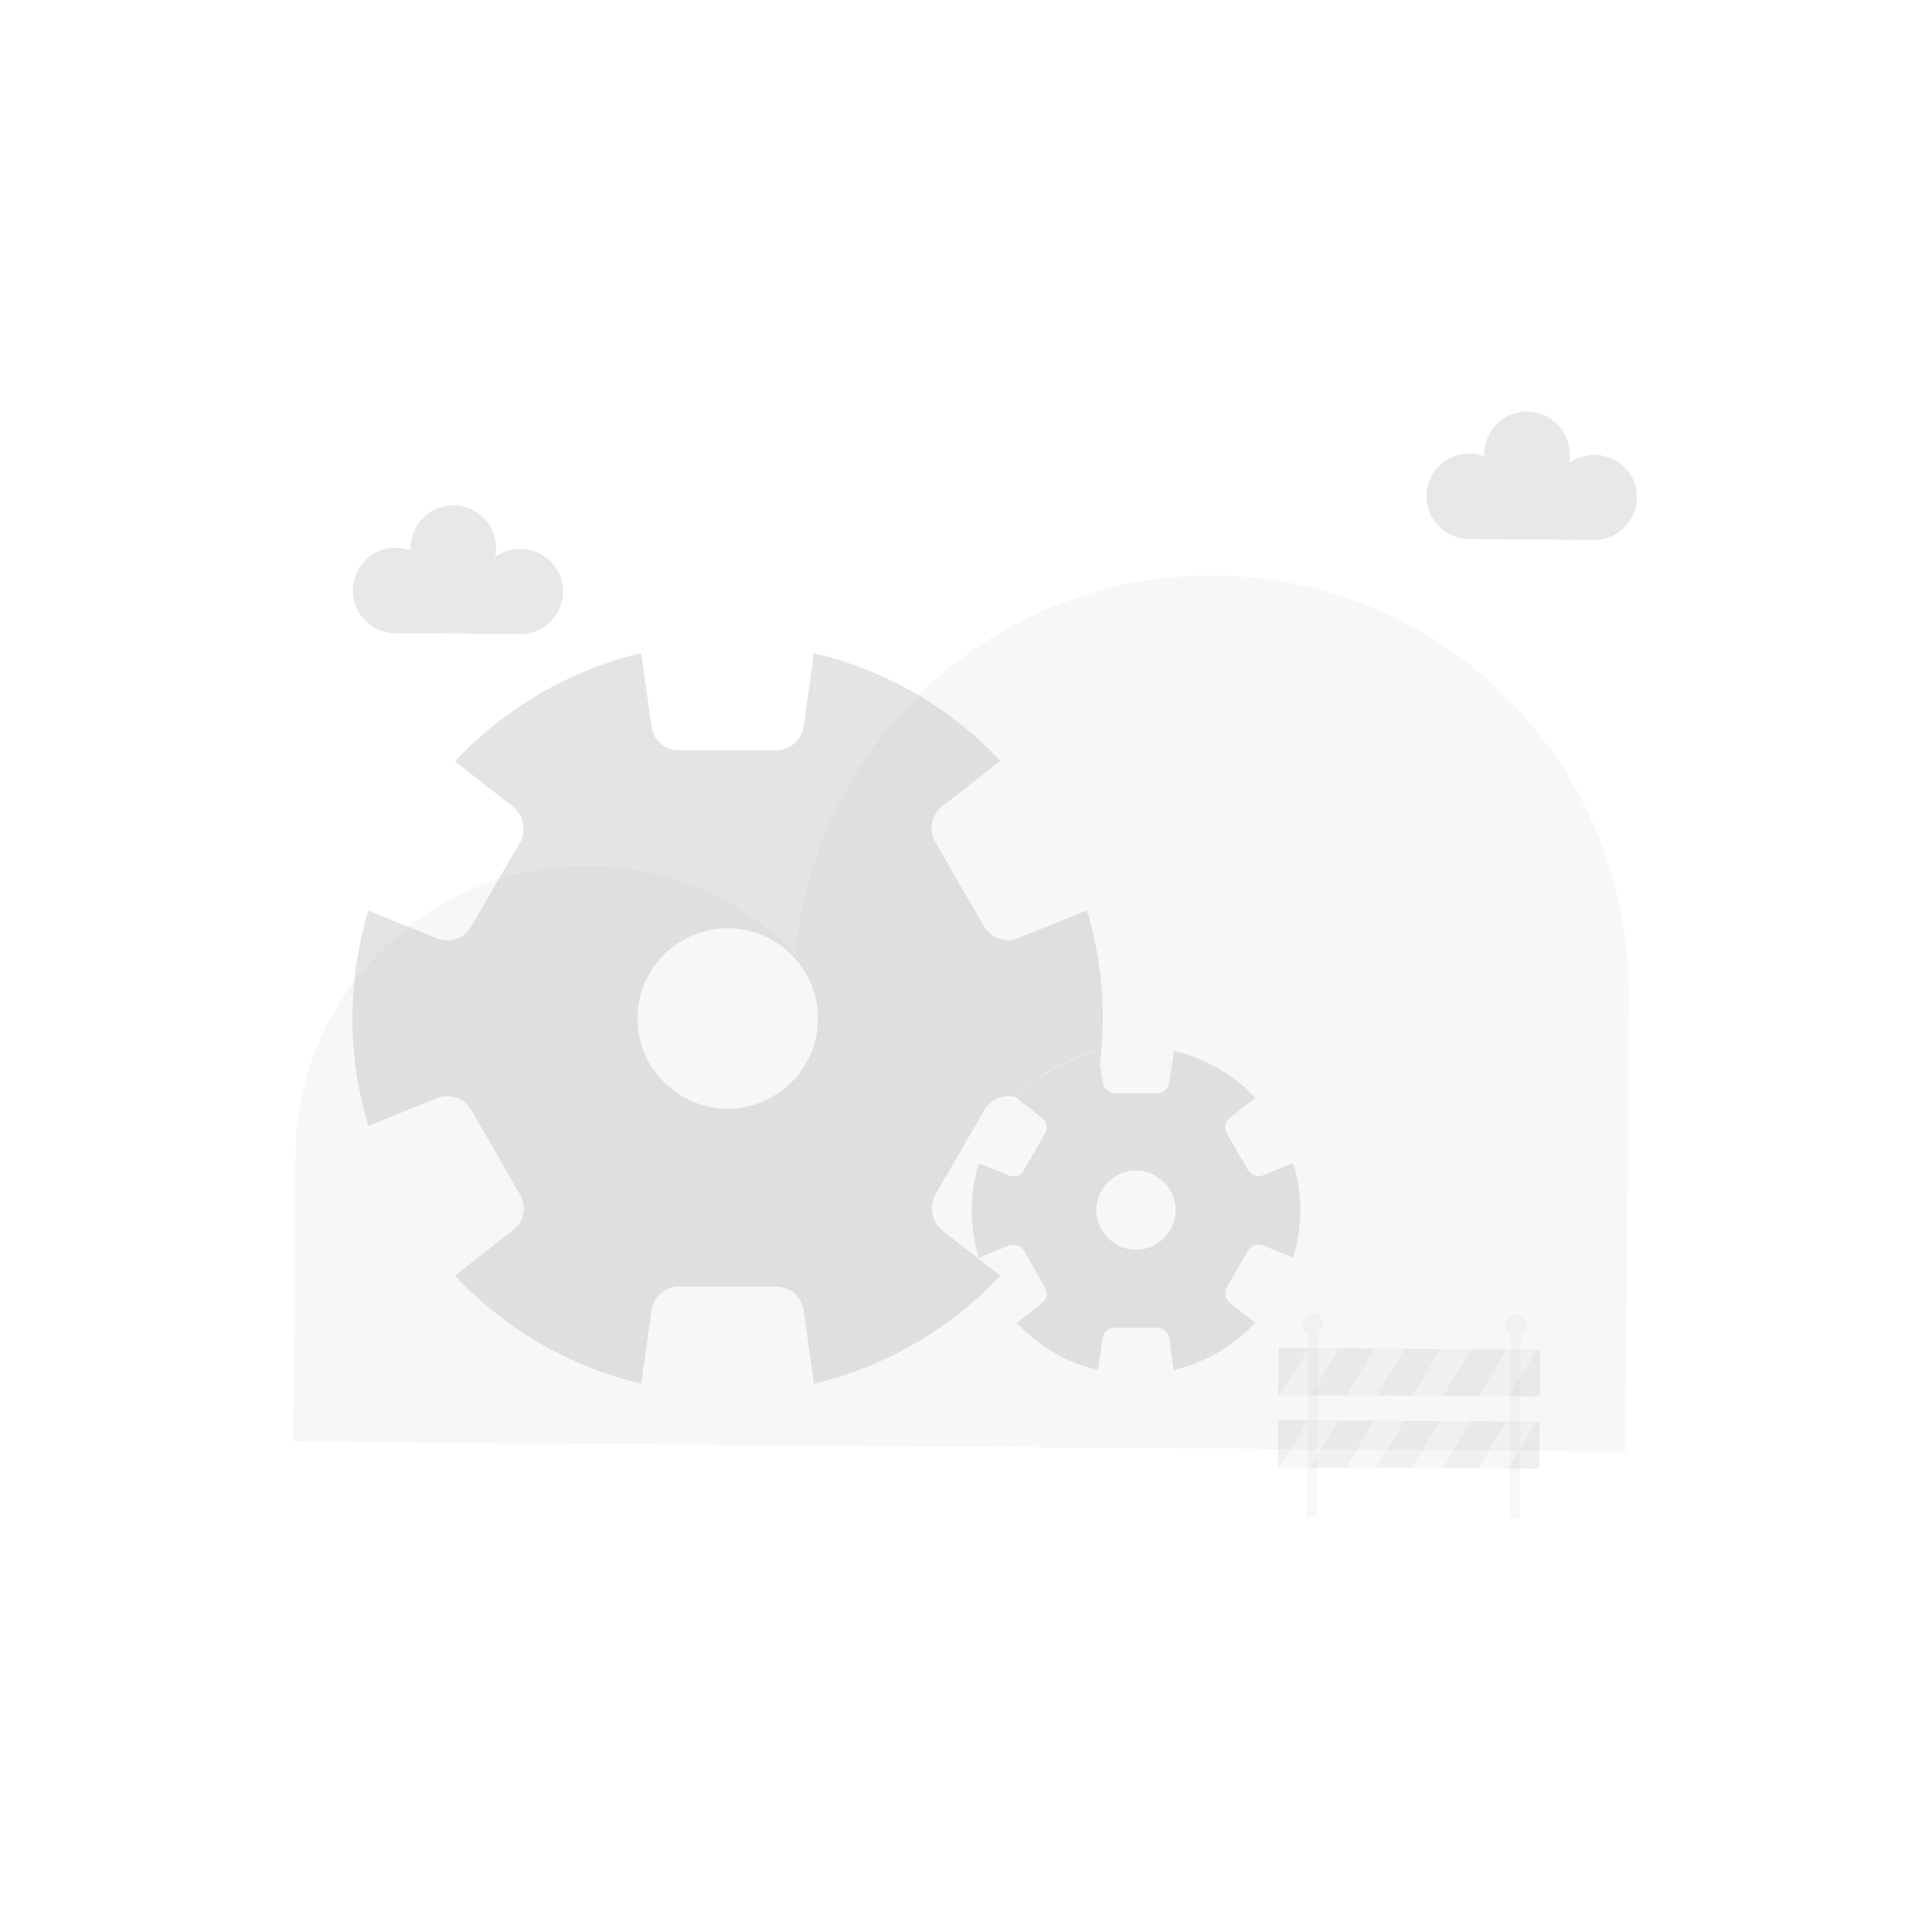 <svg xml:space="preserve" style="enable-background:new 0 0 1024 1024;"
     viewBox="0 0 1024 1024" y="0px" x="0px"
     xmlns="http://www.w3.org/2000/svg" id="图层_1" version="1.1">
<style type="text/css">
	.st0{opacity:0.1;fill:#B3B3B3;enable-background:new    ;}
	.st1{opacity:0.3;fill:#B3B3B3;enable-background:new    ;}
	.st2{opacity:0.1;}
	.st3{fill:#B3B3B3;}
	.st4{opacity:0.35;fill:#B3B3B3;enable-background:new    ;}
</style>
    <g>
	<g>
		<path d="M643.7,305L643.7,305c-115.9-0.9-211.6,87.4-222.1,200.8c-27.7-28.6-66.6-46.6-109.6-46.9l0,0
			c-85.2-0.6-154.8,67.9-155.4,153.1l-1.2,152.1l263.4,2l45.1,0.3l397.6,3l1.8-241.3C864.3,405.8,765.9,305.9,643.7,305z"
              class="st0"></path>
        <path d="M275.9,290.9c-5.1,0-9.8,1.7-13.5,4.3c0.3-1.5,0.5-3,0.5-4.5c0.2-12.5-9.9-22.7-22.5-22.8
			c-12.6-0.1-22.6,9.9-22.8,22.5c0,0.5,0,0.9,0,1.4c-2.4-0.9-5.1-1.5-7.8-1.5c-12.4-0.2-22.6,9.9-22.8,22.5
			c-0.2,12.3,9.6,22.4,21.8,22.8l0,0l66.9,0.4c12.4,0.2,22.6-9.9,22.8-22.5C298.5,300.9,288.3,291,275.9,290.9z"
              class="st1"></path>
        <path d="M845.1,241.1c-5.1,0-9.8,1.7-13.5,4.3c0.3-1.5,0.4-3,0.4-4.5c0.1-12.4-9.9-22.6-22.5-22.8
			c-12.6-0.1-22.6,9.9-22.8,22.5c0,0.4,0,0.9,0,1.3c-2.4-0.9-5.1-1.5-7.8-1.5c-12.5-0.2-22.6,9.9-22.8,22.5
			c-0.1,12.3,9.6,22.3,21.8,22.8l0,0l66.9,0.5c12.4,0.1,22.6-9.9,22.8-22.5C867.8,251.1,857.6,241.2,845.1,241.1z"
              class="st1"></path>
        <g>
			<g class="st2">
				<path d="M695.9,696c-3.2,0-5.5,2.4-5.5,5.5c0,2.3,1.2,4.1,3,5l-0.8,97.6h5.3l0.8-97.9c1.6-0.9,2.7-2.7,2.7-4.6
					C701.4,698.4,699,696.2,695.9,696z" class="st3"></path>
                <path d="M809,702.3c0-2.8-2.4-5.4-5.5-5.5c-3.1,0-5.6,2.4-5.6,5.5c0,2.1,1.2,3.9,2.9,4.8l-0.8,97.8h5.3l0.8-97.8
					C807.8,706.2,808.8,704.4,809,702.3z" class="st3"></path>
			</g>

            <rect height="138.5" width="24.8" class="st0"
                  transform="matrix(7.448104e-03 -1 1 7.448104e-03 14.136 1468.894)"
                  y="658.1" x="734.6"></rect>
            <polygon
                    points="693.6,714.5 693.3,714.9 678.8,739.2 677.7,739.2 677.9,714.5"
                    class="st0"></polygon>
            <polygon
                    points="728.6,714.8 713.7,739.5 695,739.4 700.8,729.5 709.5,714.6"
                    class="st0"></polygon>
            <polygon points="763.5,715.1 748.7,739.7 729.9,739.5 744.5,714.9"
                     class="st0"></polygon>
            <polygon points="798.5,715.4 783.8,740 764.9,739.8 779.6,715.2"
                     class="st0"></polygon>
            <polygon points="816.3,715.4 816.2,740.3 799.8,740.1 814.5,715.4"
                     class="st0"></polygon>

            <rect height="138.5" width="24.8" class="st0"
                  transform="matrix(7.448104e-03 -1 1 7.448104e-03 -24.439 1506.59)"
                  y="696.4" x="734.3"></rect>
            <polygon
                    points="693.3,752.7 693,753.2 678.5,777.5 677.4,777.5 677.6,752.7"
                    class="st0"></polygon>
            <polygon
                    points="728.3,753 713.4,777.8 694.7,777.6 700.5,767.7 709.2,752.9"
                    class="st0"></polygon>
            <polygon points="763.2,753.3 748.4,777.9 729.6,777.8 744.2,753.2"
                     class="st0"></polygon>
            <polygon points="798.2,753.6 783.6,778.2 764.6,778.1 779.3,753.5"
                     class="st0"></polygon>
            <polygon points="816,753.8 815.9,778.5 799.5,778.4 814.2,753.8"
                     class="st0"></polygon>
            <path d="M816.2,740.3c0,0,0-0.1,0-0.4v-1.4c0-1.1,0-2.7,0-4.8c0-4.2,0.1-10.4,0.1-18.3l0.1,0.2L678,714.8l0,0
				l0.2-0.2c0,8.4-0.2,16.8-0.2,24.8l-0.1-0.1l98.7,0.9l29.3,0.1h7.9l0,0h-7.9l-29.3-0.1l-98.7-0.5h-0.4l0.2-25.2h0.1l138.4,1.2h0.1
				v0.1c0,8-0.1,14.1-0.1,18.3c0,2.3,0,3.8,0,4.8v1.1V740.3z"
                  class="st0"></path>
            <path d="M815.9,778.5c0,0,0-0.1,0-0.4v-1.4c0-1.1,0-2.7,0-4.8c0-4.2,0.1-10.4,0.1-18.3l0.1,0.1L677.7,753l0,0
				l0.2-0.1c0,8.4-0.2,16.8-0.2,24.8l-0.1-0.1l98.7,0.9l29.3,0.1h7.9l0,0h-7.9l-29.3-0.1l-98.7-0.5h-0.4l0.2-25h0.1l138.4,1.2h0.1
				v0.1c0,8-0.1,14.1-0.1,18.3c0,2.3,0,3.8,0,4.8v1.1C815.9,778.2,815.9,778.5,815.9,778.5z"
                  class="st0"></path>
		</g>
	</g>
        <g>
		<path d="M651.9,690.6c-2.6-1.9-3.3-5.5-1.7-8.3l11.3-19.5c1.7-2.8,5-3.9,8-2.7l15.9,6.4c2.4-7.9,3.8-16.3,3.8-25
			s-1.3-17.1-3.8-25l-15.9,6.4c-0.8,0.3-1.7,0.5-2.4,0.5c-2.3,0-4.3-1.2-5.6-3.2l-11.3-19.5c-1.6-2.8-0.9-6.3,1.7-8.3l13.5-10.5
			c-11.5-12.1-26.4-21-43.2-25l-2.4,16.9c-0.4,3.2-3.2,5.6-6.4,5.6h-22.5c-3.2,0-6-2.4-6.5-5.6L582,557c-16.8,4-31.8,12.9-43.2,25
			l13.5,10.5c2.5,2,3.3,5.6,1.6,8.3l-11.3,19.5c-1.2,2.1-3.3,3.2-5.5,3.2c-0.8,0-1.7-0.2-2.4-0.5l-15.9-6.4
			c-2.4,7.9-3.8,16.3-3.8,25s1.3,17.1,3.8,25l15.9-6.4c3-1.2,6.5,0,8,2.7l11.2,19.5c1.7,2.8,0.9,6.3-1.6,8.3l-13.5,10.5
			c11.5,12.2,26.4,21,43.2,25l2.4-17c0.4-3.1,3.1-5.5,6.4-5.5h22.5c3.2,0,6,2.4,6.4,5.5l2.4,17c16.8-4.1,31.8-12.9,43.2-25.1
			L651.9,690.6z M602.1,662.4c-11.6,0-21-9.5-21-21s9.4-21,21-21c11.5,0,21,9.5,21,21S613.7,662.4,602.1,662.4z"
              class="st4"></path>
            <path d="M495.9,633l25.8-44.7c3.4-6,10.8-8.7,17.2-6.6c11.4-12.2,26.4-21,43.2-24.9l0.9,7c0.9-7.9,1.5-15.9,1.5-24.2
			c0-19.8-3-39-8.4-57.1l-36.3,14.7c-1.8,0.8-3.8,1.1-5.5,1.1c-5.1,0-10.1-2.7-12.8-7.3l-25.8-44.7c-3.7-6.3-2.1-14.5,3.8-19
			l30.7-24c-26.2-27.9-60.4-48.1-98.8-57.1l-5.4,38.7c-1.1,7.3-7.2,12.8-14.6,12.8h-51.6c-7.3,0-13.6-5.4-14.5-12.8l-5.4-38.7
			c-38.4,9.1-72.6,29.4-98.8,57.3l30.7,24c5.8,4.5,7.3,12.6,3.8,19.1L249.8,491c-2.7,4.7-7.6,7.4-12.7,7.4c-1.8,0-3.8-0.3-5.6-1.1
			l-36.3-14.7c-5.4,18.1-8.4,37.3-8.4,57.1c0,19.8,3,39,8.4,57.1l36.3-14.7c6.9-2.7,14.7-0.2,18.3,6.3l25.8,44.7
			c3.8,6.3,2.1,14.6-3.8,19l-30.7,24c26.2,27.9,60.4,48.2,98.8,57.3l5.4-38.7c1-7.3,7.2-12.8,14.5-12.8h51.6
			c7.3,0,13.6,5.4,14.6,12.8l5.4,38.7c38.4-9.1,72.6-29.4,98.8-57.2l-30.8-24C493.8,647.6,492.2,639.5,495.9,633z M385.7,587.6
			c-26.4,0-47.8-21.4-47.8-47.8c0-26.4,21.4-47.8,47.8-47.8s47.8,21.4,47.8,47.8C433.7,566.1,412.1,587.6,385.7,587.6z"
                  class="st4"></path>
	</g>
</g>
</svg>
